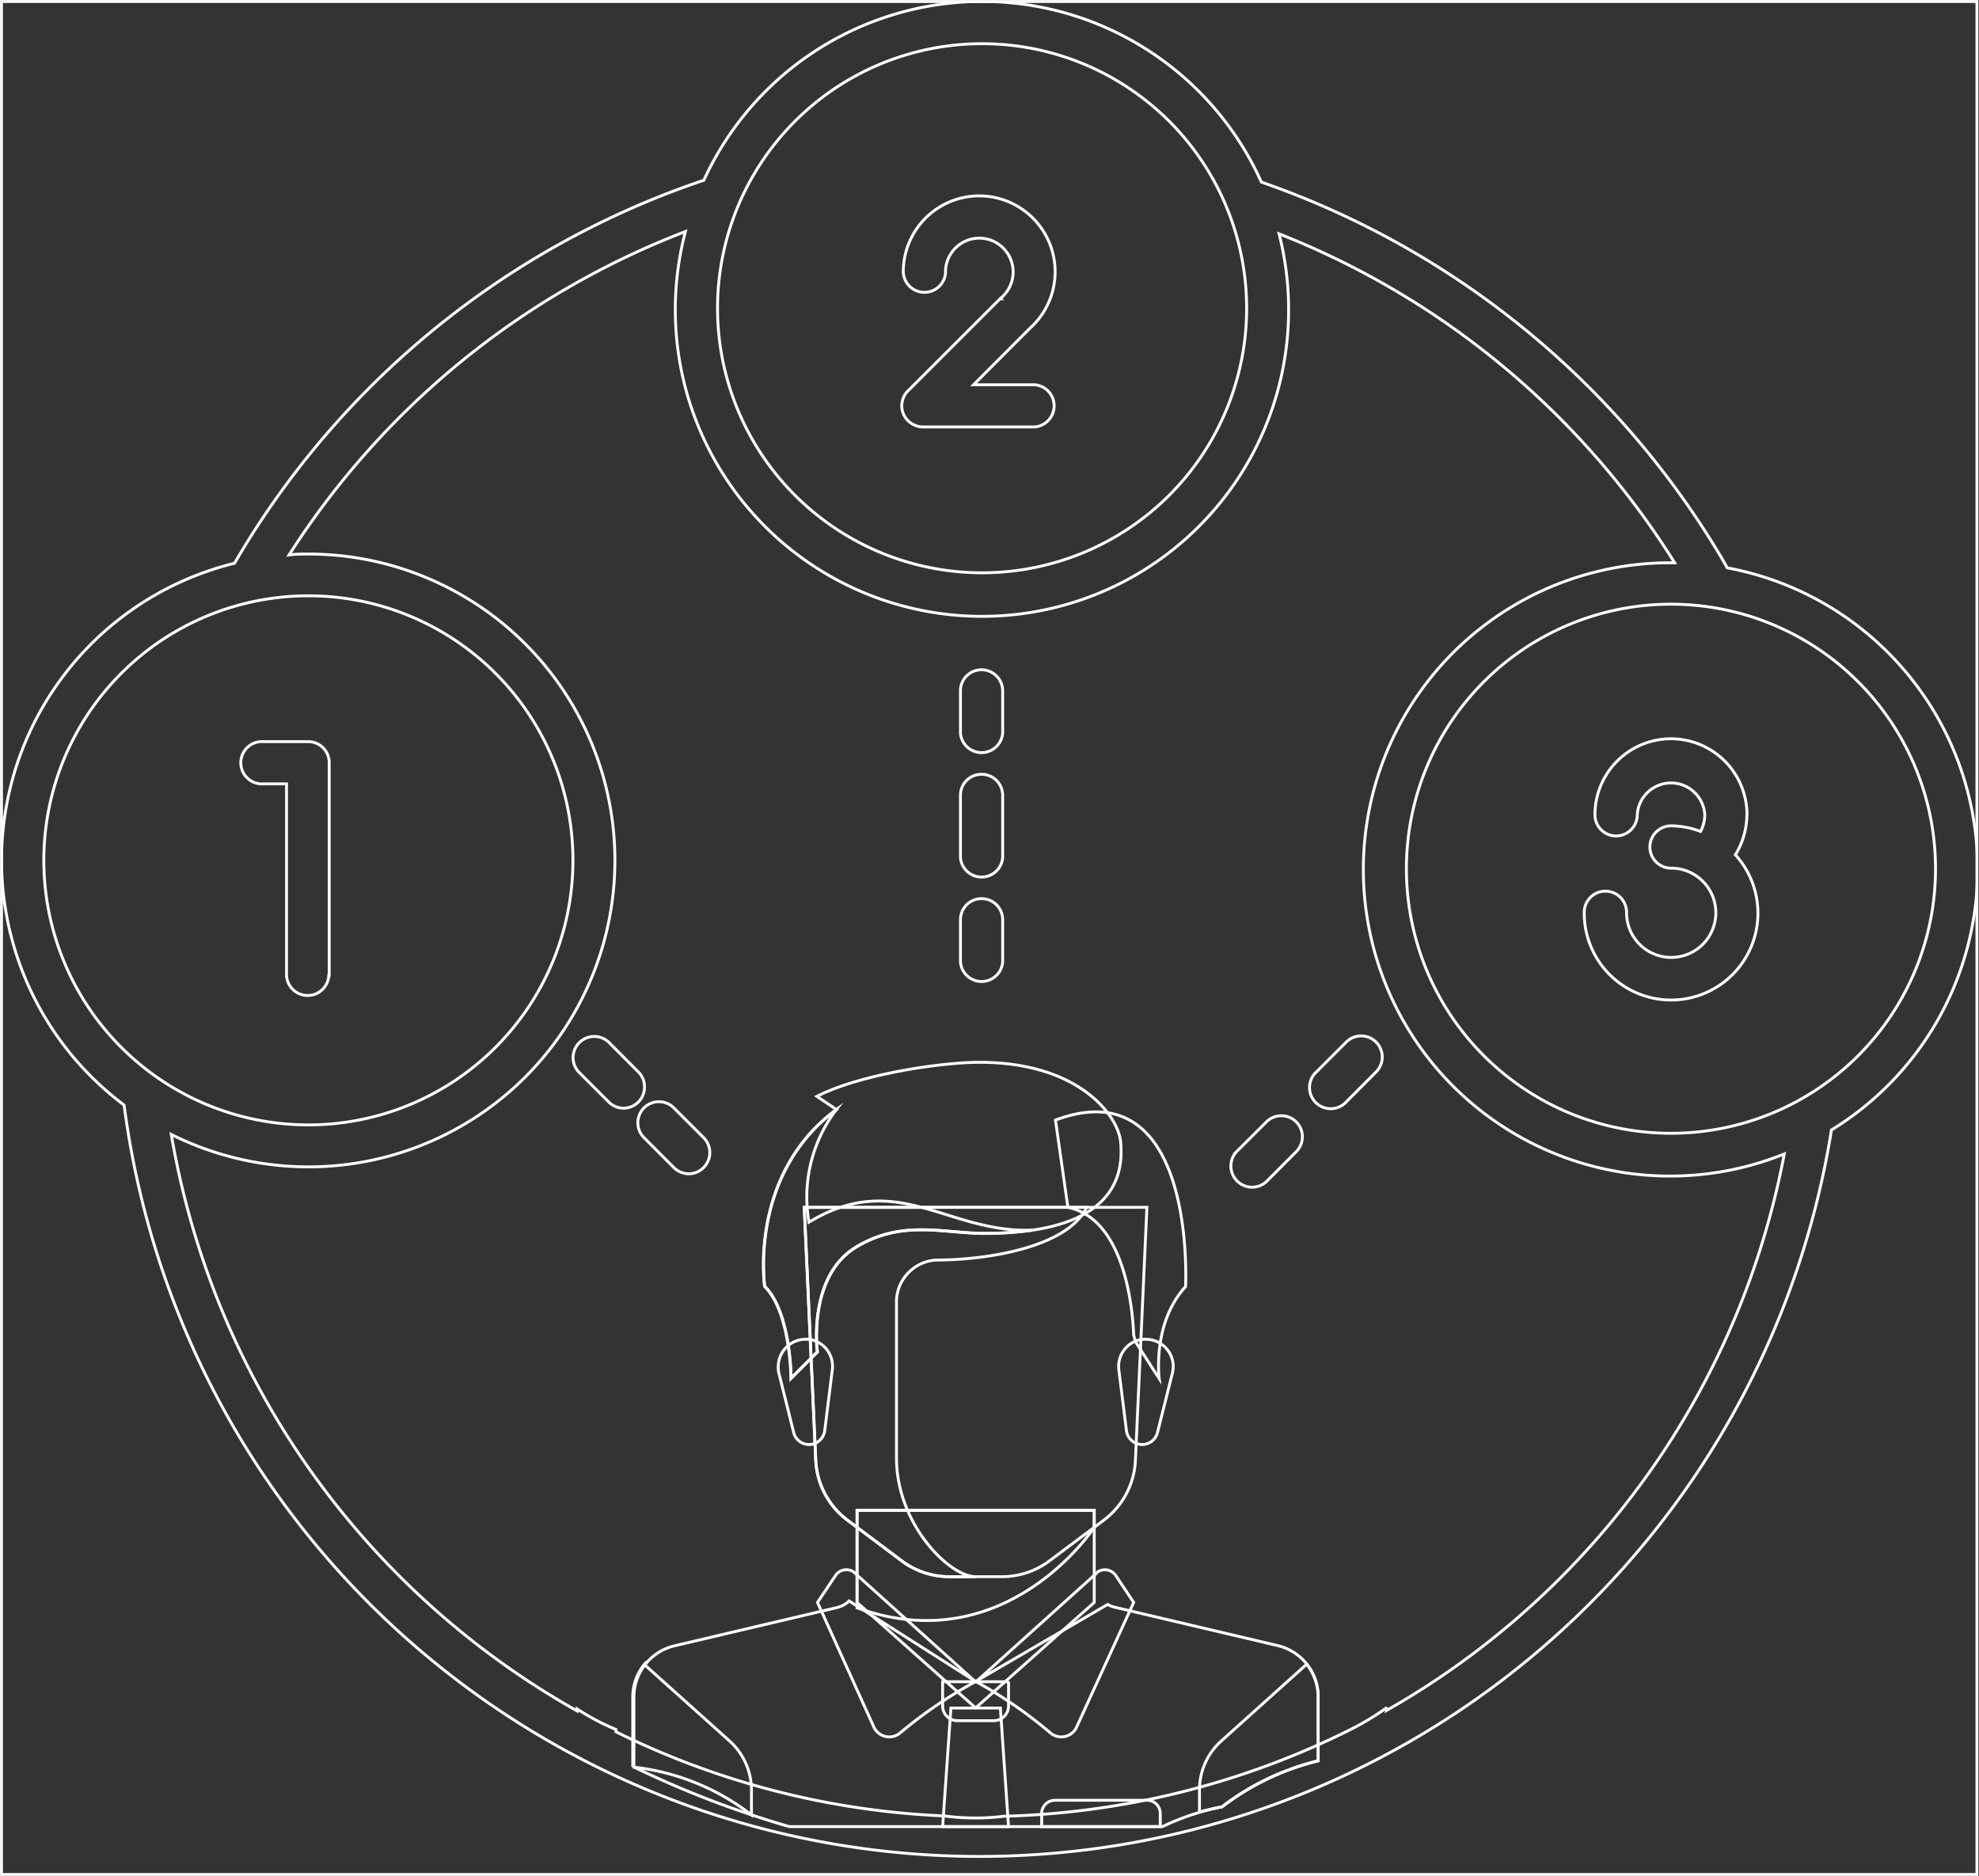 <svg id="Layer_1" data-name="Layer 1" xmlns="http://www.w3.org/2000/svg" xmlns:xlink="http://www.w3.org/1999/xlink" viewBox="0 0 172.05 163.1"><rect x="0" y="0" width="172.05" height="163.1" fill="#333333" stroke="none"/><defs><style>.cls-1{fill:none;stroke:#fff;stroke-miterlimit:10;stroke-width:0.25px;}.cls-2{clip-path:url(#clip-path);}</style><clipPath id="clip-path" transform="translate(-7.67 -9.68)"><rect class="cls-1" x="7.8" y="9.81" width="171.74" height="162.84"/></clipPath></defs><title>كيفية الاستخدام مع تغير اللون</title><g id="Group_105" data-name="Group 105"><g id="Group_101" data-name="Group 101"><path id="Path_355" data-name="Path 355" class="cls-1" d="M102.8,149v-8H82.18v8l10.31,9.17Z" transform="translate(-7.67 -9.68)"/><path id="Path_356" data-name="Path 356" class="cls-1" d="M113.91,166.77a22.35,22.35,0,0,1,8.36-4v-5.56a4.57,4.57,0,0,0-3.53-4.46l-14.18-3.34a2,2,0,0,1-.59-.24l-11.48,6.7-11-7a2.21,2.21,0,0,1-1,.56l-14.18,3.34a4.58,4.58,0,0,0-3.53,4.46v6.08a85,85,0,0,0,13.51,5.18h32.44A21.61,21.61,0,0,1,113.91,166.77Z" transform="translate(-7.67 -9.68)"/><path id="Path_357" data-name="Path 357" class="cls-1" d="M82.18,141v8.47c13,4.67,20.62-7,20.62-7V141Z" transform="translate(-7.67 -9.68)"/><path id="Path_358" data-name="Path 358" class="cls-1" d="M77.59,114.65l1,22a6.9,6.9,0,0,0,2.75,5.19l4.73,3.55a6.9,6.9,0,0,0,4.13,1.37h4.58a6.89,6.89,0,0,0,4.12-1.37l4.74-3.55a6.89,6.89,0,0,0,2.74-5.19l1-22Z" transform="translate(-7.67 -9.68)"/><path id="Path_359" data-name="Path 359" class="cls-1" d="M89.05,119.23c4.58,0,11.45-1.15,13.09-4.58H77.59l1,22a6.9,6.9,0,0,0,2.75,5.19l4.73,3.55a6.9,6.9,0,0,0,4.13,1.37h2.29c-2.29,0-6.88-4.58-6.88-10.31V122.67A3.67,3.67,0,0,1,89.05,119.23Z" transform="translate(-7.67 -9.68)"/><g id="Group_99" data-name="Group 99"><path id="Path_360" data-name="Path 360" class="cls-1" d="M73,167.47v-2.15a5.74,5.74,0,0,0-1.9-4.27l-7.42-6.66a4.54,4.54,0,0,0-1,2.84v6.08A20.45,20.45,0,0,1,73,167.47Z" transform="translate(-7.67 -9.68)"/><path id="Path_361" data-name="Path 361" class="cls-1" d="M113.91,166.77a22.5,22.5,0,0,1,8.36-4v-5.56a4.58,4.58,0,0,0-1-2.84l-7.42,6.67a5.71,5.71,0,0,0-1.9,4.26v1.91C112.61,167.05,113.26,166.89,113.91,166.77Z" transform="translate(-7.67 -9.68)"/></g><path id="Path_362" data-name="Path 362" class="cls-1" d="M95.35,168.49H89.62l.72-10.31h4.3Z" transform="translate(-7.67 -9.68)"/><path id="Path_363" data-name="Path 363" class="cls-1" d="M95.35,155.89H89.62V158a1.28,1.28,0,0,0,1.28,1.28h3.17A1.28,1.28,0,0,0,95.35,158v-2.15Z" transform="translate(-7.67 -9.68)"/><g id="Group_100" data-name="Group 100"><path id="Path_364" data-name="Path 364" class="cls-1" d="M82,146.46l10.47,9.43a39,39,0,0,0-6.55,4.46,1.47,1.47,0,0,1-2.07-.19,1.15,1.15,0,0,1-.21-.33L78.74,149l1.56-2.33a1.14,1.14,0,0,1,1.59-.32Z" transform="translate(-7.67 -9.68)"/><path id="Path_365" data-name="Path 365" class="cls-1" d="M103,146.46l-10.47,9.43A39.21,39.21,0,0,1,99,160.35a1.47,1.47,0,0,0,2.07-.19,1.38,1.38,0,0,0,.2-.33L106.23,149l-1.55-2.33a1.15,1.15,0,0,0-1.59-.32Z" transform="translate(-7.67 -9.68)"/></g><path id="Path_366" data-name="Path 366" class="cls-1" d="M99.43,107.06l1.08,7.59c4.9,1,5.6,8.67,5.71,10.87a2.25,2.25,0,0,0,.36,1.12l1.87,2.9s-.64-4.8,2.29-8C110.74,121.52,111.75,102.48,99.43,107.06Z" transform="translate(-7.67 -9.68)"/><path id="Path_367" data-name="Path 367" class="cls-1" d="M109.6,129.05l-1.3,5.17a1.37,1.37,0,0,1-1.33,1.05h0a1.38,1.38,0,0,1-1.37-1.21l-.66-5.29a2.37,2.37,0,0,1,2.06-2.65l.29,0h0a2.38,2.38,0,0,1,2.38,2.37A2.79,2.79,0,0,1,109.6,129.05Z" transform="translate(-7.67 -9.68)"/><path id="Path_368" data-name="Path 368" class="cls-1" d="M78.69,105l1.7,1.15c-7.66,5.66-6.23,15.36-6.23,15.36,2.29,2.29,2.29,8,2.29,8l2.29-2.29s-.89-6.62,3.44-9.16c4-2.37,7.51-1.15,11.1-1.15,9.59,0,12.27-3.62,11.81-8-.24-2.28-3.73-7-12.6-6.87C88.9,102.11,82.18,103.19,78.69,105Z" transform="translate(-7.67 -9.68)"/><path id="Path_369" data-name="Path 369" class="cls-1" d="M78,115.94a12.58,12.58,0,0,1,2.37-9.78c-7.66,5.66-6.23,15.36-6.23,15.36,2.29,2.29,2.29,8,2.29,8l2.29-2.29s-.89-6.62,3.44-9.17c4-2.36,7.51-1.14,11.1-1.14a28.58,28.58,0,0,0,4.13-.29C90,116.9,85.66,111.31,78,115.94Z" transform="translate(-7.67 -9.68)"/><path id="Path_370" data-name="Path 370" class="cls-1" d="M75.38,129.05l1.29,5.17A1.37,1.37,0,0,0,78,135.27h0a1.38,1.38,0,0,0,1.37-1.21l.66-5.29A2.37,2.37,0,0,0,78,126.12l-.29,0h0a2.38,2.38,0,0,0-2.38,2.37A2.25,2.25,0,0,0,75.38,129.05Z" transform="translate(-7.67 -9.68)"/><path id="Path_371" data-name="Path 371" class="cls-1" d="M107.38,166.2h-8a1.15,1.15,0,0,0-1.15,1.14h0v1.15h10.31v-1.15A1.14,1.14,0,0,0,107.38,166.2Z" transform="translate(-7.67 -9.68)"/></g><g id="Group_104" data-name="Group 104"><g id="Group_103" data-name="Group 103"><g class="cls-2"><g id="Group_102" data-name="Group 102"><path id="Path_372" data-name="Path 372" class="cls-1" d="M36.29,94.48V76a1.82,1.82,0,0,0-1.82-1.84H30.58a1.84,1.84,0,1,0,0,3.67h2V94.48a1.84,1.84,0,0,0,3.67.08v-.08Z" transform="translate(-7.67 -9.68)"/><path id="Path_373" data-name="Path 373" class="cls-1" d="M179.6,85.24a26.63,26.63,0,0,0-21.77-26.19l-.34-.61a75.2,75.2,0,0,0-40.16-32.93h0a26.61,26.61,0,0,0-48.47-.16,74.79,74.79,0,0,0-40.8,33.3,26.59,26.59,0,0,0-9.6,47.11A75,75,0,0,0,166.88,108s0,0,0-.07A26.61,26.61,0,0,0,179.6,85.24ZM93.05,13.48a23,23,0,1,1-23,23,23,23,0,0,1,23-23Zm-81.57,71a23,23,0,1,1,23,23,23,23,0,0,1-23-23Zm116.78,73.86,0-.21a24,24,0,0,1-3.34,2h0a71.59,71.59,0,0,1-30,7.46h0a19.53,19.53,0,0,1-2.42.15,21,21,0,0,1-2.75-.18,71,71,0,0,1-28.54-7.32,1.77,1.77,0,0,1,0-.2,20.07,20.07,0,0,1-3.37-1.78c0,.06,0,.12,0,.17a71.23,71.23,0,0,1-35.28-50.12A26.64,26.64,0,1,0,34.45,57.85c-.55,0-1.11,0-1.65.08A71.08,71.08,0,0,1,67.26,29.81a26.66,26.66,0,1,0,51.61.2,71.42,71.42,0,0,1,34.39,28.6l-.32,0a26.66,26.66,0,1,0,9.85,51.4,70.77,70.77,0,0,1-34.54,48.36Zm24.68-50.13a23,23,0,1,1,23-23,23,23,0,0,1-23,23Z" transform="translate(-7.67 -9.68)"/><path id="Path_374" data-name="Path 374" class="cls-1" d="M152.94,108.22" transform="translate(-7.67 -9.68)"/></g></g><rect class="cls-1" x="0.13" y="0.13" width="171.74" height="162.84"/></g><path id="Path_375" data-name="Path 375" class="cls-1" d="M94.67,35.66l-.06,0-8,8a1.71,1.71,0,0,0-.4.6,1.82,1.82,0,0,0,1,2.39,1.69,1.69,0,0,0,.7.15h9.7a1.84,1.84,0,0,0,0-3.67H92.31l4.89-4.9,0,0a6.6,6.6,0,1,0-11-4.89,1.84,1.84,0,0,0,3.67.09v-.09a2.94,2.94,0,1,1,4.84,2.23.13.13,0,0,1-.06.07Z" transform="translate(-7.67 -9.68)"/><path id="Path_376" data-name="Path 376" class="cls-1" d="M159.55,80.52a6.61,6.61,0,0,0-13.22,0,1.84,1.84,0,0,0,3.68,0v0a2.94,2.94,0,0,1,5.87,0,3.06,3.06,0,0,1-.37,1.45,7.27,7.27,0,0,0-2.56-.49,1.84,1.84,0,0,0,0,3.68A3.88,3.88,0,1,1,149.08,89h0a1.84,1.84,0,0,0-3.68,0,7.55,7.55,0,1,0,13.14-5,6.73,6.73,0,0,0,1-3.44Z" transform="translate(-7.67 -9.68)"/><path id="Path_377" data-name="Path 377" class="cls-1" d="M93,67.91a1.83,1.83,0,0,0-1.83,1.84v3.66a1.84,1.84,0,0,0,3.67,0V69.75A1.84,1.84,0,0,0,93,67.91Z" transform="translate(-7.67 -9.68)"/><path id="Path_378" data-name="Path 378" class="cls-1" d="M93,77a1.82,1.82,0,0,0-1.83,1.82h0v5.41a1.84,1.84,0,0,0,3.67,0v-5.4A1.83,1.83,0,0,0,93.05,77Z" transform="translate(-7.67 -9.68)"/><path id="Path_379" data-name="Path 379" class="cls-1" d="M93,87.81a1.83,1.83,0,0,0-1.83,1.83h0v3.67a1.84,1.84,0,0,0,3.67,0V89.64a1.83,1.83,0,0,0-1.83-1.83Z" transform="translate(-7.67 -9.68)"/><path id="Path_380" data-name="Path 380" class="cls-1" d="M63.17,102.88l-2.59-2.6a1.84,1.84,0,0,0-2.6,2.6l2.6,2.6a1.82,1.82,0,0,0,3.12-1.3,1.8,1.8,0,0,0-.53-1.3Z" transform="translate(-7.67 -9.68)"/><path id="Path_381" data-name="Path 381" class="cls-1" d="M66.25,106a1.83,1.83,0,0,0-2.59,2.59h0l2.59,2.6a1.85,1.85,0,0,0,1.3.54,1.8,1.8,0,0,0,1.29-.54,1.84,1.84,0,0,0,0-2.6h0Z" transform="translate(-7.67 -9.68)"/><path id="Path_382" data-name="Path 382" class="cls-1" d="M66.25,106" transform="translate(-7.67 -9.68)"/><path id="Path_383" data-name="Path 383" class="cls-1" d="M124.71,100.28l-2.6,2.6a1.84,1.84,0,1,0,2.6,2.6l2.59-2.6a1.83,1.83,0,0,0-2.59-2.6Z" transform="translate(-7.67 -9.68)"/><path id="Path_384" data-name="Path 384" class="cls-1" d="M117.77,107.22l-2.6,2.59a1.84,1.84,0,0,0,2.6,2.6l2.59-2.6a1.83,1.83,0,0,0-2.59-2.59Z" transform="translate(-7.67 -9.68)"/><path id="Path_385" data-name="Path 385" class="cls-1" d="M117.77,107.22" transform="translate(-7.67 -9.68)"/></g></g></svg>